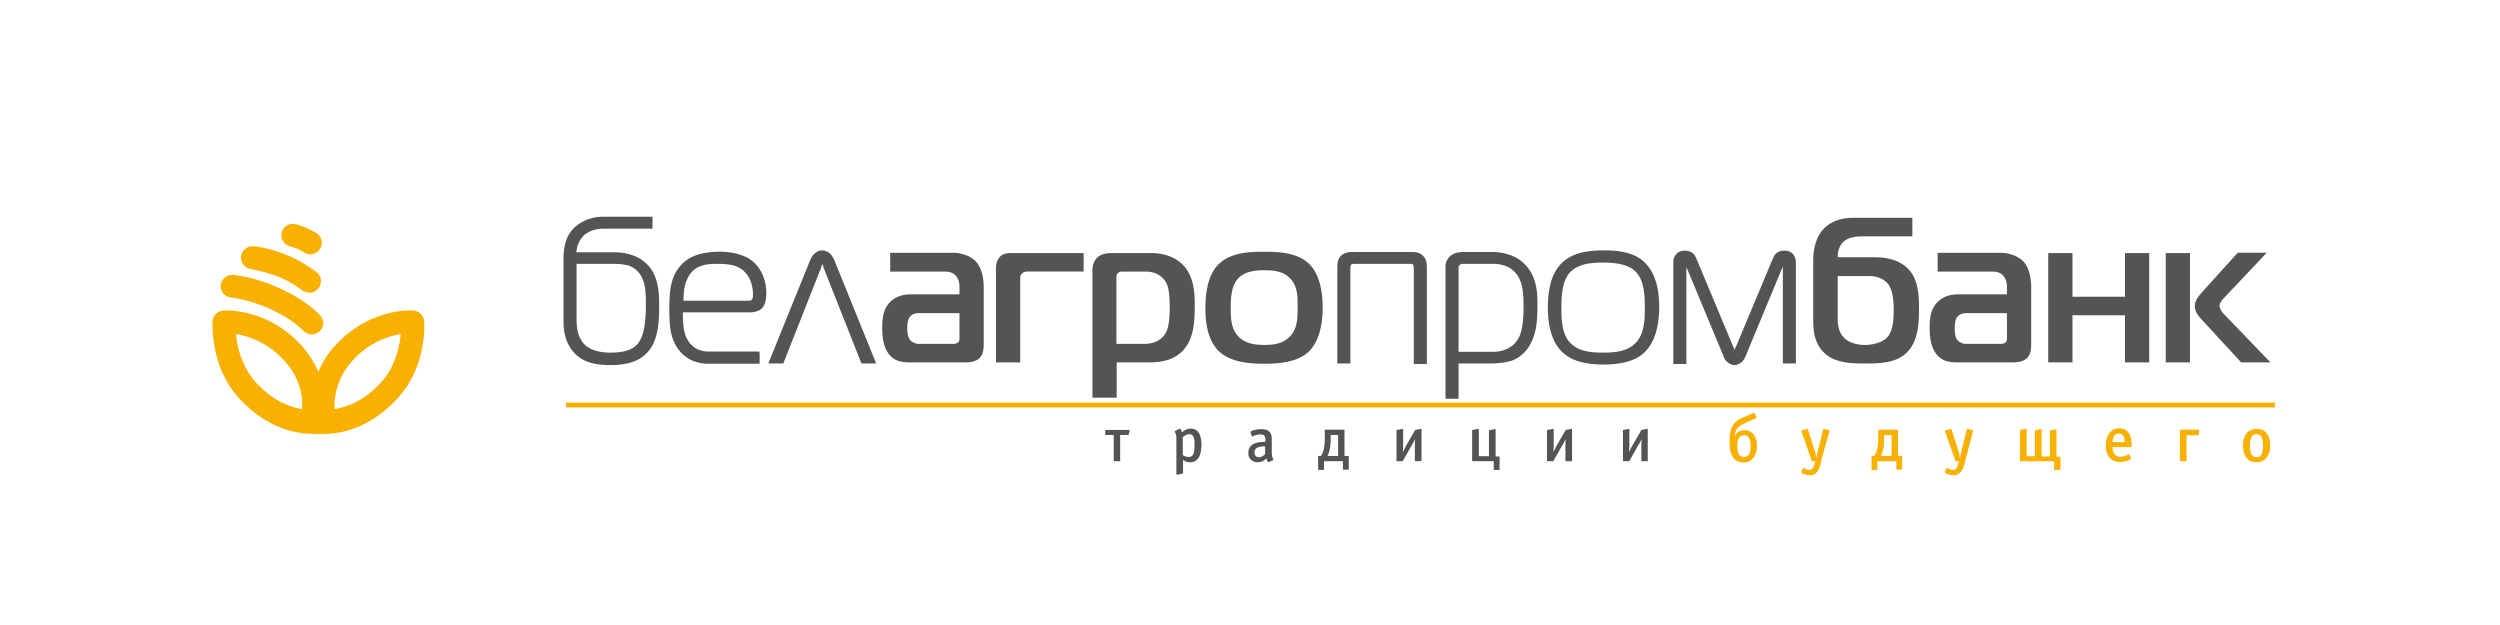 <svg width="200" height="50" fill="none" xmlns="http://www.w3.org/2000/svg"><g clip-path="url(#a)"><path fill-rule="evenodd" clip-rule="evenodd" d="M30.436 30.646c-1.407 1.526-2.835 1.95-3.666 2.076-.043-.89.127-2.5 1.534-3.983 1.343-1.42 2.836-1.864 3.752-2.013-.085.996-.426 2.628-1.62 3.92zm-6.267 2.076c-.81-.127-2.238-.55-3.645-2.076-1.194-1.293-1.556-2.924-1.642-3.92.917.149 2.409.594 3.752 2.013 1.428 1.483 1.599 3.072 1.535 3.983zm1.513-7.394c-.085-.127-1.108-1.293-3.41-2.31-2.004-.89-3.518-1.017-3.582-1.017a.914.914 0 0 0-1.023.784.91.91 0 0 0 .789 1.017c.021 0 1.3.106 3.048.869 1.833.805 2.686 1.716 2.686 1.716v-.02c.299.402.874.508 1.28.21a.866.866 0 0 0 .212-1.25zm-.362-6.674c-.085-.043-.831-.509-1.684-.72-.49-.107-1.002.19-1.109.677a.934.934 0 0 0 .683 1.102c.575.127 1.13.487 1.13.487a.903.903 0 0 0 1.257-.275.916.916 0 0 0-.277-1.271zm-2.473 1.716c1.237.466 2.388 1.335 2.473 1.398.405.318.469.89.17 1.293a.946.946 0 0 1-1.3.17c-.043-.022-.32-.234-.725-.488a7.669 7.669 0 0 0-1.257-.636c-1.023-.381-2.132-.572-2.175-.593a.929.929 0 0 1-.746-1.06.933.933 0 0 1 1.066-.74c.128-.022 1.258.147 2.494.656zm11.085 5.318a.95.95 0 0 0-.853-.848c-.128-.02-3.39-.211-6.118 2.649a6.932 6.932 0 0 0-1.492 2.267 7.698 7.698 0 0 0-1.492-2.267c-2.707-2.86-5.969-2.649-6.118-2.649a.932.932 0 0 0-.853.848c0 .148-.234 3.623 2.153 6.208 2.772 2.966 5.521 2.818 6.332 2.818.81 0 3.517.148 6.288-2.818 2.409-2.585 2.174-6.06 2.153-6.208z" fill="#F9B101"/><path fill-rule="evenodd" clip-rule="evenodd" d="M108.158 20.158h4.818c.426 0 .682.127.831.275l.085.085c.021.021.043.043.064.085.085.127.149.297.171.466.021.17.021.34.021.466v7.585h-1.045v-7.606c0-.106 0-.212-.042-.297 0-.02 0-.02-.022-.042v-.021s-.042-.021-.063-.021h-.022c-.042-.022-.106-.022-.128-.022h-4.519a.793.793 0 0 0-.192.043s-.021 0-.021.021c-.021.021-.021.042-.043.085v.02c-.021.064-.021.15-.021.213v7.585h-1.045v-7.564c0-.148 0-.297.022-.466.021-.17.085-.34.17-.466.064-.106.213-.255.469-.34.043-.02.107-.02.149-.042.128-.042.235-.042.363-.042zm34.448 1.208-2.963 7.14c-.085.19-.192.36-.32.466-.021.021-.042.043-.085.064-.17.106-.341.17-.469.17-.192 0-.469-.107-.682-.34a.658.658 0 0 1-.107-.148.528.528 0 0 1-.085-.19l-2.963-7.12s0-.021-.021-.021v7.733h-1.045v-8.072c0-.318.085-.551.235-.72.149-.17.383-.276.682-.276.256 0 .447.064.597.17.149.105.256.275.341.487l2.942 7.034.021.043c.064.127.064.19.085.19.021 0 .021-.084.085-.212l.022-.02 2.941-7.035c.086-.212.192-.381.342-.488a.995.995 0 0 1 .596-.169c.299 0 .512.085.683.276.149.169.234.423.234.72v8.03h-1.045v-7.733l-.021.02zm-17.011.423c-.682.742-.682 2.12-.682 2.86v.043c0 .7 0 1.95.661 2.691l.021.021c.341.36.768.572 1.237.678.469.106.959.127 1.406.127.448 0 .938-.02 1.407-.127.469-.106.896-.318 1.237-.678.703-.741.703-2.013.703-2.712v-.042c0-.382 0-.911-.085-1.441s-.256-1.06-.597-1.42c-.32-.36-.789-.55-1.258-.656a6.675 6.675 0 0 0-1.407-.127c-.405 0-.916.02-1.406.127-.448.106-.896.296-1.237.656zm-1.769 2.776c0-.487.043-1.123.192-1.78.149-.635.447-1.271.938-1.758.447-.424 1.002-.678 1.577-.827a8.15 8.15 0 0 1 1.748-.17c.554 0 1.173.022 1.748.17.576.128 1.13.382 1.578.827.49.487.767 1.123.938 1.758.149.636.191 1.271.191 1.759 0 1.377-.277 2.33-.66 2.987-.064.128-.15.233-.235.34-.085.105-.17.19-.234.275-.491.487-1.13.741-1.748.869a7.786 7.786 0 0 1-1.578.148c-.405 0-.98-.021-1.577-.148-.619-.128-1.237-.382-1.748-.87a3.236 3.236 0 0 1-.682-1.016c-.043-.085-.064-.17-.107-.276-.213-.572-.341-1.313-.341-2.288zm-7.141-3.115v6.696h2.75c.554 0 1.108-.149 1.534-.488.086-.063.171-.127.235-.211l.192-.255c.192-.296.319-.657.383-1.08.064-.424.107-.932.107-1.505 0-.593-.021-1.059-.085-1.42a2.535 2.535 0 0 0-.235-.847 1.992 1.992 0 0 0-.703-.847c-.064-.043-.107-.064-.171-.106a2.57 2.57 0 0 0-1.172-.276h-2.558a.228.228 0 0 0-.149.064c-.022 0-.022.021-.022.021l-.021.021a.358.358 0 0 0-.085.106v.127zm2.409 7.628h-2.409v2.818h-1.045V21.323c0-.254.085-.445.171-.593a.948.948 0 0 1 .277-.297c.17-.127.384-.212.554-.233.171-.042.341-.042.469-.042h2.238c.299 0 .746.021 1.237.17.49.148 1.023.402 1.449.868.469.487.704 1.06.832 1.632.128.572.128 1.144.128 1.674 0 .55-.022 1.122-.107 1.673-.107.551-.277 1.08-.597 1.59-.362.53-.789.868-1.322 1.08-.533.17-1.151.233-1.875.233zm-6.14-7.945 6.118 7.966-6.118-7.966zm-63.78-.022h-3.049v4.492c0 .445.064.911.214 1.293a.993.993 0 0 0 .106.212c.043.063.064.127.107.19.255.382.64.615 1.044.742.405.127.853.17 1.258.17.298 0 .703-.022 1.108-.107.405-.106.79-.275 1.066-.614.277-.339.448-.848.533-1.42a11.57 11.57 0 0 0 .107-1.674c0-.466 0-.995-.085-1.461-.086-.467-.256-.912-.576-1.23a1.808 1.808 0 0 0-.533-.38l-.128-.064a4.515 4.515 0 0 0-1.172-.149zm13.408 7.967h-1.108l.042-.127 3.304-8.157c.15-.34.342-.53.512-.636a.853.853 0 0 1 .448-.127c.085 0 .255.021.447.127.17.106.363.297.512.636l3.304 8.157.043.127h-1.173l-.021-.063-3.027-7.65v-.02c-.021-.085-.064-.191-.085-.191-.022 0-.043.106-.064.17v.02l-3.027 7.67-.022.064h-.085zm-7.823-6.06c-.064.318-.064.657-.086 1.038h5.287c.277 0 .277-.36.277-.466v-.02c0-.594-.149-1.06-.34-1.4a1.92 1.92 0 0 1-.107-.169.932.932 0 0 0-.128-.148c-.299-.36-.661-.53-1.045-.636a5.485 5.485 0 0 0-1.172-.106c-.427 0-.896 0-1.3.149a1.81 1.81 0 0 0-1.067.868c-.149.276-.255.551-.32.89zm6.011 5.212v.87H56.7a3.27 3.27 0 0 1-1.215-.213 2.778 2.778 0 0 1-1.194-.91c-.341-.446-.533-.954-.64-1.526-.085-.551-.106-1.166-.106-1.801 0-.615.021-1.293.17-1.95.15-.656.47-1.27 1.045-1.758.405-.34.895-.551 1.385-.657.49-.106.98-.148 1.429-.148.447 0 1.044.042 1.62.233.106.042.234.085.34.127.107.042.214.106.32.148.171.106.555.36.853.805.32.445.597 1.102.597 2.056 0 .127 0 .339-.064.572-.042.233-.15.466-.34.635-.15.127-.32.191-.513.233-.17.043-.34.043-.469.043h-5.286c0 .36 0 .805.064 1.207 0 .085.021.17.042.234.022.084.022.148.043.212v.02c.15.488.469 1.039 1.066 1.293.107.043.234.085.384.127.128.021.277.043.447.043h4.072v.105h.021zM52.2 17.425v.868h-3.922c-.447 0-.874.106-1.236.297l-.192.127c-.064.043-.106.085-.17.149a1.986 1.986 0 0 0-.512.953c-.021.064-.021.148-.043.212 0 .042-.021.085-.021.148h3.006c.703 0 1.599.149 2.302.657.128.106.277.212.384.339.128.127.234.275.34.424.278.424.427.932.512 1.44.086.509.086 1.039.086 1.505 0 .572-.022 1.165-.107 1.716-.085.551-.256 1.08-.512 1.504-.405.657-.98 1.017-1.556 1.208-.575.19-1.193.233-1.684.233-.49 0-1.108-.021-1.705-.212-.618-.19-1.194-.572-1.62-1.292a3.511 3.511 0 0 1-.405-1.144c-.064-.382-.064-.742-.064-1.102v-4.619c0-.275 0-.636.064-.996s.17-.763.383-1.102c.235-.402.576-.699.96-.932.085-.042.149-.085.234-.127a3.431 3.431 0 0 1 1.514-.339H52.2v.085zm94.797 4.661h2.537c.896 0 1.343.424 1.514.636.277.36.447.995.447 2.097 0 .72-.042 1.738-.597 2.246-.362.34-1.087.53-1.684.53-.81 0-1.406-.254-1.748-.636-.234-.254-.447-.72-.447-1.377v-3.496h-.022zm34.641 6.907-3.752-3.898c-.128-.127-.32-.424-.32-.615 0-.275.277-.572.426-.72l3.347-3.539h-2.323l-2.814 3.115c-.256.276-.618.7-.618 1.144 0 .445.298.805.49 1.017l3.219 3.496h2.345zm-6.438-8.75h-1.94v8.75h1.94v-8.75zm0 8.75v-8.75 8.75zm-3.262 0v-8.75h-1.939v3.496h-4.2v-3.496h-1.94v8.75h1.94v-3.771h4.2v3.771h1.939zm-11.383-3.962v2.013c0 .127 0 .254-.128.36-.128.106-.32.106-.426.106h-2.729c-.256 0-.49-.127-.639-.254-.235-.254-.256-.7-.256-.975 0-.635.149-.868.213-.932.213-.275.576-.297.725-.297h3.24v-.02zm-5.542-4.788v1.483h4.348c.299 0 .682.042.938.381.213.276.256.572.256.827v.614h-3.816c-.469 0-1.065.042-1.62.509-.661.572-.746 1.356-.746 2.14 0 .635.043 1.758.768 2.373.49.423 1.108.423 1.598.423h4.2c.405 0 .895-.042 1.215-.339.32-.317.341-.805.341-1.123v-4.555c0-.975-.277-1.695-.64-2.076-.405-.403-1.087-.678-1.833-.678h-5.009v.02zm-2.025-1.335v-1.483h-4.733c-1.641 0-2.387.805-2.707 1.335-.405.699-.49 1.525-.49 2.076v4.555c0 .763 0 1.526.447 2.289.832 1.398 2.494 1.398 3.731 1.398 1.321 0 2.814-.021 3.666-1.314.618-.953.618-2.288.618-3.072 0-.932-.042-2.013-.575-2.818-.448-.678-1.322-1.292-2.963-1.292h-2.963c-.022-.509.192-1.017.469-1.25.469-.424 1.194-.424 1.684-.424h3.816zm-76.23 6.123v2.013c0 .127 0 .254-.128.36-.128.106-.32.106-.426.106h-2.708c-.255 0-.49-.127-.64-.254-.234-.254-.276-.7-.276-.975 0-.635.149-.868.213-.932.213-.275.575-.297.725-.297h3.24v-.02zm21.7-.402c0-.551 0-1.695.555-2.31.554-.636 1.492-.7 2.132-.7.703 0 1.556.064 2.11.7.618.678.554 1.674.554 2.31 0 .762 0 1.61-.575 2.245-.576.636-1.365.72-2.089.72-.704 0-1.557-.084-2.11-.72-.576-.614-.576-1.504-.576-2.245zm2.665-4.492c-1.044 0-2.6.042-3.56.932-1.023.932-1.13 2.606-1.13 3.58 0 .89.086 2.543 1.13 3.497.96.869 2.516.953 3.56.953 1.023 0 2.601-.063 3.56-.953.64-.615 1.13-1.716 1.13-3.56 0-.932-.128-2.585-1.13-3.517-.959-.89-2.515-.932-3.56-.932zm-11.81 7.373v-5.382c0-.105.043-.19.129-.296a.63.63 0 0 1 .277-.106h1.918c.874 0 1.45.424 1.706.996.106.233.234.699.234 1.885 0 1.314-.192 1.844-.362 2.098-.214.339-.704.805-1.663.805h-2.238zm0 1.483h2.473c.896 0 2.26-.063 3.091-1.25.64-.89.704-2.14.704-3.305 0-.953-.043-2.31-.938-3.242-.853-.869-2.025-.953-2.6-.953h-3.07c-.341 0-.768.042-1.088.275-.213.17-.49.488-.49 1.08v10.213h1.94v-2.818h-.021zm-7.695 0v-6.568c0-.212-.021-.381.128-.53a.596.596 0 0 1 .405-.17h4.54v-1.482h-5.776c-.363 0-.789.042-1.045.466-.192.275-.192.636-.192.974v7.31h1.94zm-10.402-8.75v1.483h4.348c.299 0 .682.042.938.381.213.276.256.572.256.827v.614h-3.816c-.469 0-1.066.042-1.62.509-.66.572-.746 1.356-.746 2.14 0 .635.043 1.758.767 2.373.49.423 1.109.423 1.6.423h4.199c.426 0 .895-.042 1.215-.339.32-.317.34-.805.34-1.123v-4.555c0-.975-.276-1.695-.639-2.076-.405-.403-1.087-.678-1.833-.678h-5.01v.02z" fill="#545454"/><path d="M182 32.214H45.273v.381H182v-.381z" fill="#F9B101"/><path fill-rule="evenodd" clip-rule="evenodd" d="M138.982 35.689c0 .254.022.868.533.868a.523.523 0 0 0 .341-.127c.086-.085.192-.275.192-.763 0-.508-.128-.847-.511-.847-.512 0-.555.572-.555.869zm17.331 2.33h-.064c-.192 0-.661-.127-.661-.254v-.021l.149-.297.022-.021c.021 0 .042.021.042.021.15.085.299.148.427.148.213 0 .319-.127.405-.423l.085-.276h-.213c-.064 0-.064 0-.085-.063l-.81-2.31c0-.02-.022-.042-.022-.063 0-.022.022-.043.064-.043l.384-.084h.043c.042 0 .063.02.063.063l.512 1.61c.064.212.107.424.149.636.043-.19.064-.36.107-.53l.426-1.737c0-.042.022-.064.043-.064h.021l.405.106c.022 0 .043.021.043.043v.02l-.576 2.183c-.128.509-.256 1.335-.959 1.356zm-11.49 0h-.064c-.192 0-.661-.127-.661-.254v-.021l.15-.297c0-.021.021-.021.021-.021.021 0 .043.021.043.021.149.085.298.148.426.148.213 0 .32-.127.405-.423l.085-.276h-.213c-.064 0-.064 0-.085-.063l-.81-2.31c0-.02-.022-.042-.022-.063 0-.022.022-.043.064-.043l.384-.084h.043c.042 0 .064.02.064.063l.511 1.61c.064.212.107.424.149.636.043-.19.064-.36.107-.53l.426-1.737c0-.042.022-.064.043-.064h.021l.405.106c.022 0 .043.021.043.043v.02l-.597 2.14c-.128.552-.234 1.378-.938 1.4zm6.502-3.22h-.597v.233c0 .55-.043 1.038-.256 1.44h.853V34.8zm.533 1.674h.277c.021 0 .042.02.042.042v.996c0 .042-.021.063-.063.063h-.363c-.021 0-.042 0-.042-.042v-.636h-1.514v.636c0 .042-.021.064-.064.064h-.362c-.043 0-.043-.022-.043-.064v-1.017c0-.021.021-.042.043-.042h.192c.17-.297.234-.572.234-.657.043-.212.064-.488.064-.7v-.699c0-.02 0-.042.043-.042h1.492c.021 0 .042.021.042.042v2.056h.022zm12.939 1.08c0 .021-.021.043-.064.043h-.341c-.021 0-.064 0-.064-.064v-.636h-2.686c-.042 0-.042-.02-.042-.042v-2.416c0-.02.021-.042.042-.042l.405-.085h.043c.043 0 .043.022.043.043v2.14h.66V34.46c0-.043.022-.043.043-.043l.405-.084h.043c.021 0 .042 0 .042.042v2.14h.661v-2.034c0-.043.021-.043.043-.043l.405-.084h.042c.022 0 .043 0 .043.042v2.14h.277c.021 0 .043.021.043.042v.975h-.043zm4.711-2.86c-.32 0-.469.212-.511.678h.98c-.021-.445-.149-.678-.469-.678zm1.023.932c0 .106 0 .148-.085.148h-1.449c.021.509.234.763.639.763.299 0 .469-.106.64-.19.021 0 .021-.022.021-.022.021 0 .021.021.043.043l.127.254c0 .021.022.042.022.042 0 .149-.618.297-.896.297-.703 0-1.129-.487-1.129-1.335 0-.826.426-1.356 1.087-1.356.639 0 .98.466.98 1.293v.063zm5.372-.869c0 .043-.021.064-.085.064h-.895v2.013c0 .042-.022.063-.064.063h-.405c-.043 0-.064-.02-.064-.063v-2.395c0-.042.021-.063.064-.063h1.428c.021 0 .064 0 .064.042v.021l-.043.318zm4.626-.02c-.362 0-.533.275-.533.91 0 .636.171.932.533.932s.512-.296.512-.932c0-.635-.171-.91-.512-.91zm-.021 2.245c-.682 0-1.066-.487-1.066-1.335 0-.847.405-1.335 1.108-1.335.683 0 1.066.488 1.066 1.335 0 .827-.426 1.335-1.108 1.335zm-39.991-3.623c0 .021.021.021.021.042 0 .043-.042.064-.064.064l-1.044.466a1.511 1.511 0 0 0-.362.233c-.086.085-.235.276-.278.615l-.021.105h.021c.15-.339.469-.466.768-.466.277 0 .49.106.639.233.171.17.363.467.363 1.039 0 .487-.235 1.313-1.087 1.313-.981 0-1.109-.996-1.109-1.631 0-.827.107-1.547.938-1.907l.959-.424h.043c.021 0 .043 0 .064.021l.149.297z" fill="#F9B101"/><path fill-rule="evenodd" clip-rule="evenodd" d="M95.133 34.735c-.149 0-.277.064-.511.233v1.441c.191.106.32.148.469.148.362 0 .469-.254.469-.953.02-.614-.107-.869-.427-.869zm.085 2.246c-.213 0-.362-.042-.575-.19v1.017c0 .042 0 .063-.064.084l-.384.085h-.042c-.022 0-.043-.021-.043-.085v-2.797c0-.212-.021-.317-.085-.466-.022-.042-.043-.084-.043-.106 0-.02 0-.042.021-.042l.341-.17c.022 0 .022-.02.043-.02.064 0 .128.169.17.296.256-.212.448-.297.704-.297.554 0 .853.445.853 1.293 0 .91-.32 1.398-.896 1.398zm5.991-1.271c-.32 0-.853.021-.853.487 0 .233.149.382.362.382.171 0 .32-.085.491-.255v-.614zm.66 1.06c0 .02-.021.042-.021.042l-.32.148c-.021 0-.042.021-.042.021-.064 0-.128-.148-.171-.318-.213.233-.426.318-.703.318-.448 0-.746-.297-.746-.741 0-.784.746-.89 1.364-.89v-.17c0-.318-.107-.424-.405-.424a1.44 1.44 0 0 0-.597.149c-.021 0-.021.02-.043.02-.021 0-.042-.02-.042-.041l-.086-.255c0-.02-.021-.02-.021-.042 0-.17.64-.254.853-.254.575 0 .852.233.852.784v1.017c0 .296.043.445.128.614-.021-.021 0 0 0 .021zm5.18-1.971h-.596v.233c0 .55-.043 1.038-.256 1.44h.852V34.8zm.533 1.674h.277c.022 0 .043.02.043.042v.996c0 .042-.021.063-.064.063h-.362c-.022 0-.043 0-.043-.042v-.636h-1.513v.636c0 .042-.022.064-.064.064h-.363c-.042 0-.042-.022-.042-.064v-1.017c0-.021.021-.042.042-.042h.192c.171-.297.235-.572.235-.657.042-.212.064-.488.064-.7v-.699c0-.02 0-.042.042-.042h1.492c.022 0 .043.021.043.042v2.056h.021zm6.118.36c0 .063-.042.063-.042.063h-.405c-.043 0-.064-.02-.064-.063v-1.144c0-.064 0-.191.021-.53h-.021a4.31 4.31 0 0 1-.299.55l-.661 1.166c-.021.021-.021.021-.064.021h-.383c-.064 0-.064-.02-.064-.042v-2.415c0-.022 0-.043.042-.043l.448-.084c.021 0 .043 0 .043.042v1.25c0 .148 0 .339-.022.53h.022c.192-.382.192-.403.277-.551l.661-1.144c.021-.022.021-.043.064-.043l.383-.084h.043c.043 0 .043.02.043.042v2.479h-.022zm6.268.699v.021c0 .021 0 .043-.064.043h-.342c-.042 0-.063 0-.063-.064v-.636h-1.663c-.043 0-.064 0-.064-.042v-2.415c0-.022 0-.043.042-.043l.406-.084h.042c.021 0 .043 0 .043.042v2.14h.81V34.46c0-.021.021-.043.042-.043l.405-.084h.043c.021 0 .043 0 .043.042v2.14h.277c.021 0 .043.021.043.042v.975zm5.798-.7c0 .064-.043.064-.043.064h-.426c-.043 0-.064-.02-.064-.063v-1.144c0-.064 0-.191.021-.53h-.021a4.31 4.31 0 0 1-.299.55l-.66 1.166c-.022.021-.022.021-.064.021h-.384c-.064 0-.064-.02-.064-.042v-2.415c0-.022.021-.043.043-.043l.447-.084c.022 0 .043 0 .043.042v1.25c0 .148 0 .339-.021.53h.021c.192-.382.192-.403.277-.551l.661-1.144c.021-.022.021-.043.064-.043l.383-.084h.043c.043 0 .043.02.043.042v2.479zm6.075 0c0 .064-.043.064-.064.064h-.405c-.043 0-.064-.02-.064-.063v-1.144c0-.064 0-.191.021-.53h-.021a4.315 4.315 0 0 1-.298.55l-.661 1.166c-.021.021-.021.021-.064.021h-.384c-.064 0-.064-.02-.064-.042v-2.415c0-.022 0-.043.043-.043l.426-.084c.022 0 .043 0 .043.042v1.25c0 .148 0 .339-.021.53h.021c.17-.382.192-.403.277-.551l.661-1.144c.021-.022.021-.043.064-.043l.383-.084h.043c.043 0 .043.02.043.042v2.479h.021zm-42.208 0c0 .022 0 .064-.064.064h-.405c-.042 0-.064-.042-.064-.063v-2.034h-.639c-.021 0-.043 0-.043-.043v-.317c0-.043.022-.043.043-.043h1.876c.021 0 .042.021.042.043v.02l-.085.297c0 .022-.021.043-.064.043h-.618v2.034h.021z" fill="#545454"/></g><defs><clipPath id="a"><path fill="#fff" d="M0 0h200v50H0z"/></clipPath></defs></svg>